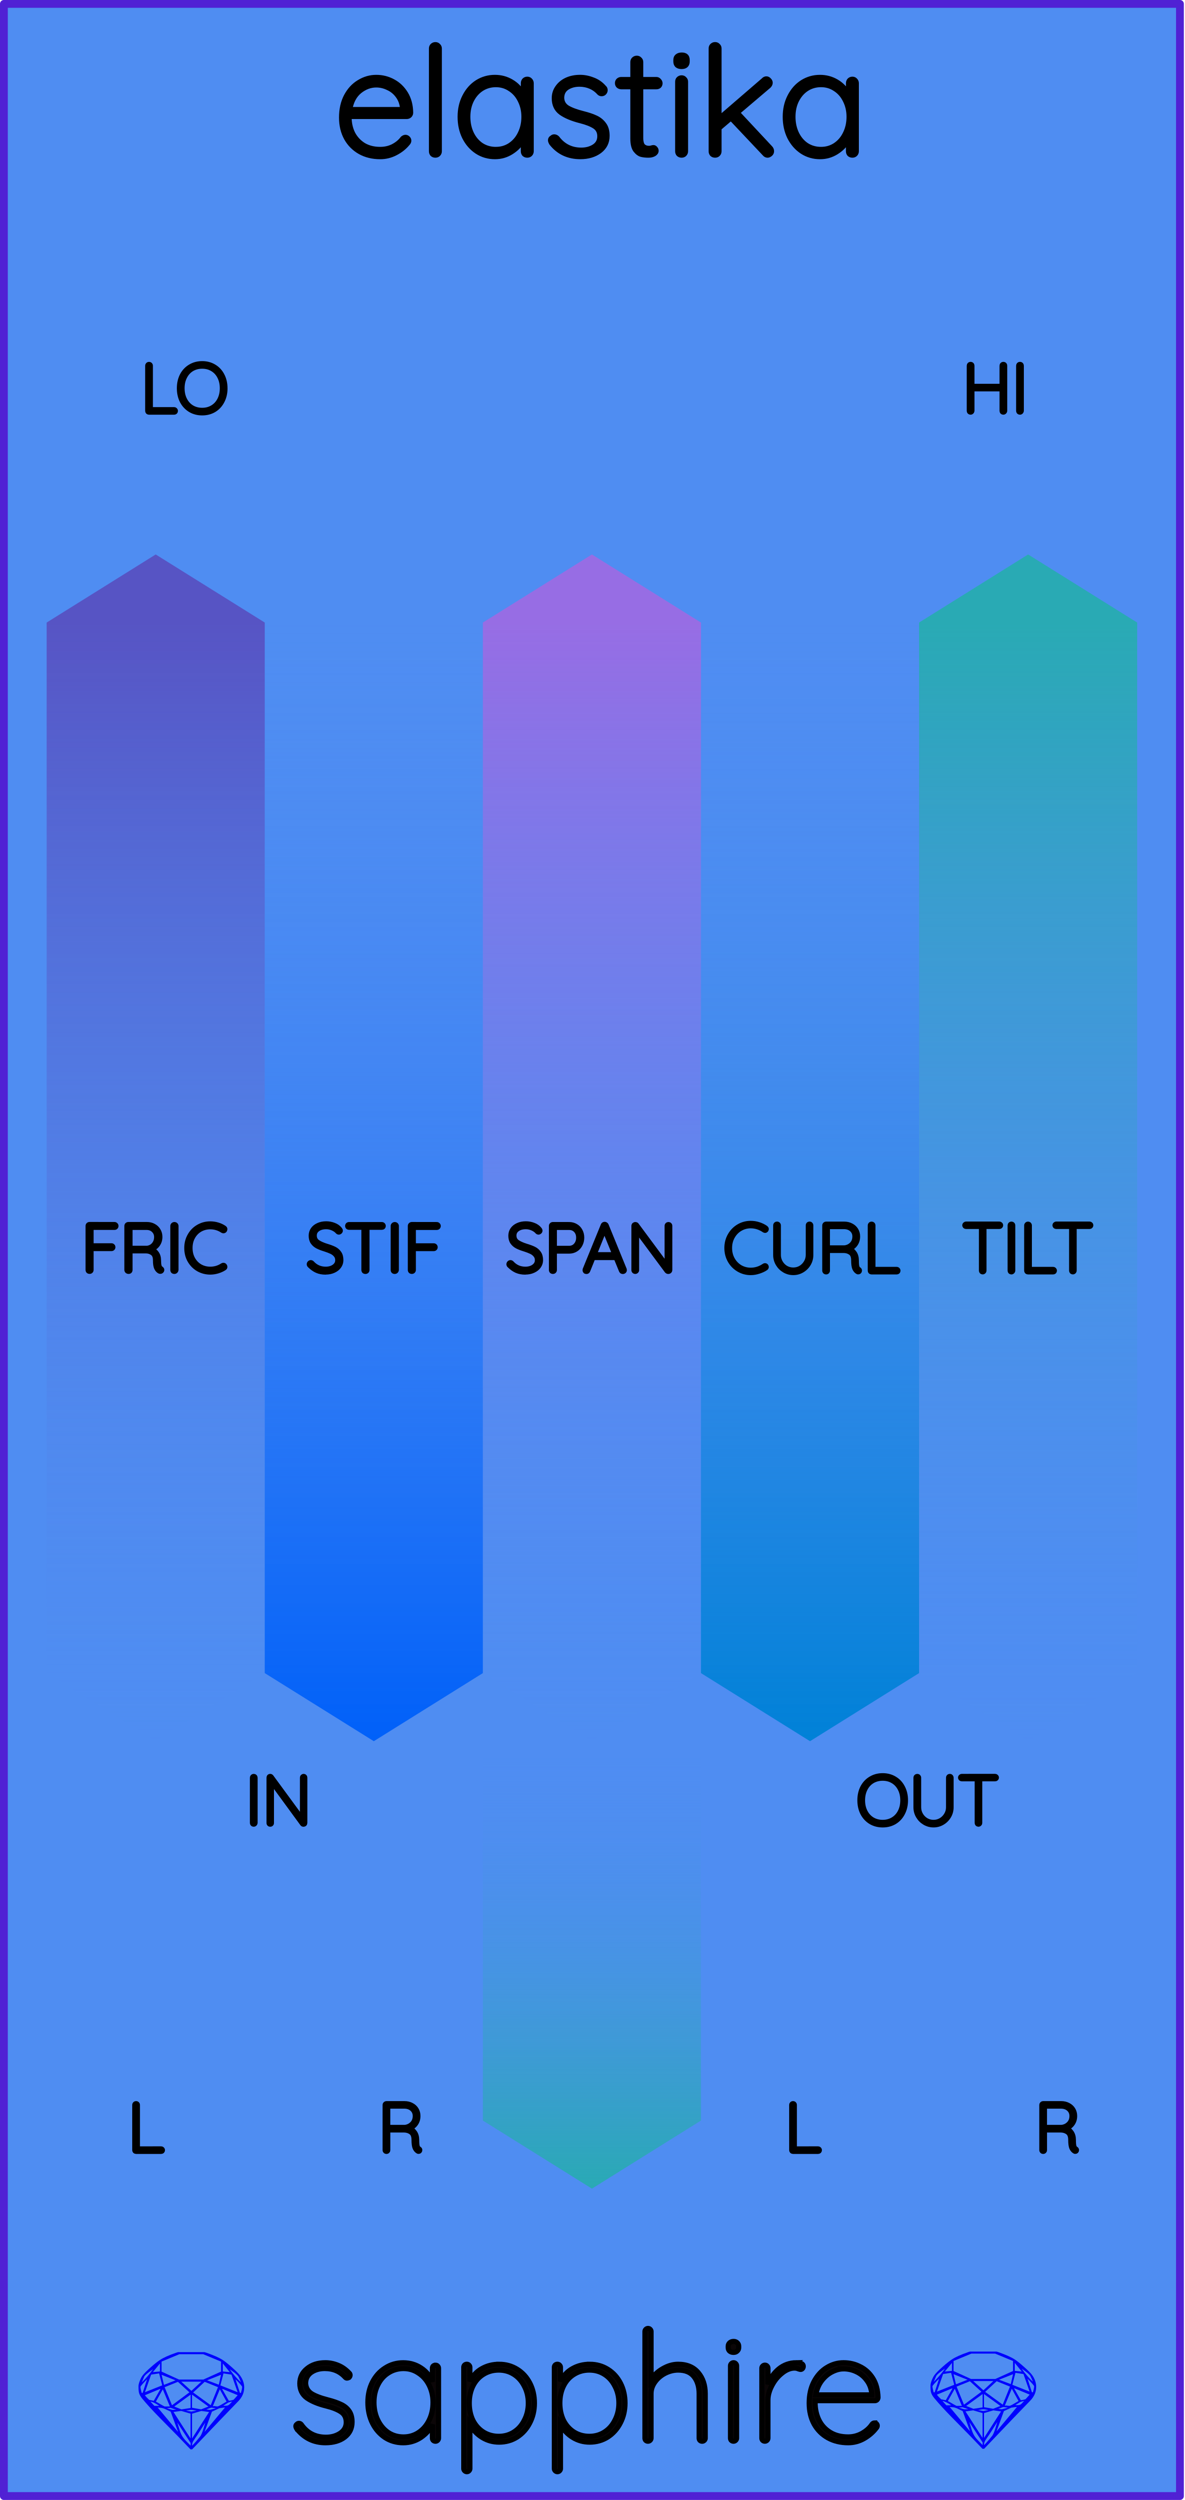<?xml version="1.0" encoding="UTF-8" standalone="no"?>
<!-- Created with Inkscape (http://www.inkscape.org/) -->

<svg
   width="60.96mm"
   height="128.5mm"
   viewBox="0 0 60.96 128.5"
   version="1.1"
   id="svg5"
   inkscape:version="1.2 (dc2aeda, 2022-05-15)"
   sodipodi:docname="elastika.svg"
   xmlns:inkscape="http://www.inkscape.org/namespaces/inkscape"
   xmlns:sodipodi="http://sodipodi.sourceforge.net/DTD/sodipodi-0.dtd"
   xmlns="http://www.w3.org/2000/svg"
   xmlns:svg="http://www.w3.org/2000/svg"
   xmlns:rdf="http://www.w3.org/1999/02/22-rdf-syntax-ns#"
   xmlns:cc="http://creativecommons.org/ns#"
   xmlns:dc="http://purl.org/dc/elements/1.1/">
  <title
     id="title3611">Sapphire Elastika</title>
  <sodipodi:namedview
     id="namedview7"
     pagecolor="#ffffff"
     bordercolor="#000000"
     borderopacity="0.25"
     inkscape:showpageshadow="2"
     inkscape:pageopacity="0.0"
     inkscape:pagecheckerboard="false"
     inkscape:deskcolor="#d1d1d1"
     inkscape:document-units="mm"
     showgrid="false"
     inkscape:zoom="1.6801556"
     inkscape:cx="-35.115795"
     inkscape:cy="134.51135"
     inkscape:window-width="1920"
     inkscape:window-height="1029"
     inkscape:window-x="0"
     inkscape:window-y="27"
     inkscape:window-maximized="1"
     inkscape:current-layer="PanelLayer"
     inkscape:lockguides="false" />
  <defs
     id="defs2">
    <rect
       x="50.43"
       y="10.593"
       width="124.746"
       height="26.165"
       id="rect509" />
    <rect
       x="47.111"
       y="11.766"
       width="137.355"
       height="23.179"
       id="rect453" />
    <rect
       x="32.224"
       y="6.672"
       width="48.677"
       height="19.6"
       id="rect316" />
    <linearGradient
       inkscape:collect="always"
       id="gradient_fric"
       x1="0"
       y1="32.0"
       x2="0"
       y2="89.5"
       gradientUnits="userSpaceOnUse">
      <stop
         style="stop-color:#5754c4;stop-opacity:1;"
         offset="0"
         id="stop966" />
      <stop
         style="stop-color:#4f8df2;stop-opacity:0;"
         offset="1"
         id="stop968" />
    </linearGradient>
    <linearGradient
       inkscape:collect="always"
       id="gradient_stif"
       x1="0"
       y1="89.5"
       x2="0"
       y2="32.0"
       gradientUnits="userSpaceOnUse">
      <stop
         style="stop-color:#0060f9;stop-opacity:1;"
         offset="0"
         id="stop10" />
      <stop
         style="stop-color:#4f8df2;stop-opacity:0;"
         offset="1"
         id="stop12" />
    </linearGradient>
    <linearGradient
       inkscape:collect="always"
       id="gradient_span"
       x1="0"
       y1="32.0"
       x2="0"
       y2="89.5"
       gradientUnits="userSpaceOnUse">
      <stop
         style="stop-color:#976de4;stop-opacity:1;"
         offset="0"
         id="stop15" />
      <stop
         style="stop-color:#4f8df2;stop-opacity:0;"
         offset="1"
         id="stop17" />
    </linearGradient>
    <linearGradient
       inkscape:collect="always"
       id="gradient_curl"
       x1="0"
       y1="89.5"
       x2="0"
       y2="32.0"
       gradientUnits="userSpaceOnUse">
      <stop
         style="stop-color:#0081d7;stop-opacity:1;"
         offset="0"
         id="stop20" />
      <stop
         style="stop-color:#4f8df2;stop-opacity:0;"
         offset="1"
         id="stop22" />
    </linearGradient>
    <linearGradient
       inkscape:collect="always"
       id="gradient_tilt"
       x1="0"
       y1="32.0"
       x2="0"
       y2="89.5"
       gradientUnits="userSpaceOnUse">
      <stop
         style="stop-color:#29aab4;stop-opacity:1;"
         offset="0"
         id="stop25" />
      <stop
         style="stop-color:#4f8df2;stop-opacity:0;"
         offset="1"
         id="stop27" />
    </linearGradient>
    <linearGradient
       inkscape:collect="always"
       id="gradient_power"
       x1="0"
       y1="112.5"
       x2="0"
       y2="90.0"
       gradientUnits="userSpaceOnUse">
      <stop
         style="stop-color:#29aab4;stop-opacity:1;"
         offset="0"
         id="stop25" />
      <stop
         style="stop-color:#4f8df2;stop-opacity:0;"
         offset="1"
         id="stop27" />
    </linearGradient>
  </defs>
  <g
     inkscape:label="panel"
     inkscape:groupmode="layer"
     id="PanelLayer">
    <rect
       style="display:inline;fill:#4f8df2;fill-opacity:1;fill-rule:nonzero;stroke:#5021d4;stroke-width:0.402;stroke-linecap:round;stroke-linejoin:round;stroke-dasharray:none;stroke-opacity:1;image-rendering:auto"
       id="rect13067"
       width="60.5"
       height="128.1"
       x="0.2"
       y="0.2"
       inkscape:label="border_rect"
       sodipodi:insensitive="true" />
    <path
       style="fill:url(#gradient_fric);fill-opacity:1;stroke:#000000;stroke-width:0.0;stroke-linecap:square"
       d="M 2.40,32.00 8.01,28.50 13.62,32.00 13.62,86.00 8.01,89.50 2.40,86.00 z"
       id="boundary_fric"
       inkscape:label="boundary_fric"
       sodipodi:nodetypes="ccccccccc" />
    <path
       style="fill:url(#gradient_stif);fill-opacity:1;stroke:#000000;stroke-width:0.0;stroke-linecap:square"
       d="M 13.62,32.00 19.23,28.50 24.84,32.00 24.84,86.00 19.23,89.50 13.62,86.00 z"
       id="boundary_stif"
       inkscape:label="boundary_stif"
       sodipodi:nodetypes="ccccccccc" />
    <path
       style="fill:url(#gradient_span);fill-opacity:1;stroke:#000000;stroke-width:0.0;stroke-linecap:square"
       d="M 24.84,32.00 30.45,28.50 36.06,32.00 36.06,86.00 30.45,89.50 24.84,86.00 z"
       id="boundary_span"
       inkscape:label="boundary_span"
       sodipodi:nodetypes="ccccccccc" />
    <path
       style="fill:url(#gradient_curl);fill-opacity:1;stroke:#000000;stroke-width:0.0;stroke-linecap:square"
       d="M 36.06,32.00 41.67,28.50 47.28,32.00 47.28,86.00 41.67,89.50 36.06,86.00 z"
       id="boundary_curl"
       inkscape:label="boundary_curl"
       sodipodi:nodetypes="ccccccccc" />
    <path
       style="fill:url(#gradient_tilt);fill-opacity:1;stroke:#000000;stroke-width:0.0;stroke-linecap:square"
       d="M 47.28,32.00 52.89,28.50 58.50,32.00 58.50,86.00 52.89,89.50 47.28,86.00 z"
       id="boundary_tilt"
       inkscape:label="boundary_tilt"
       sodipodi:nodetypes="ccccccccc" />
    <path
       style="fill:url(#gradient_power);fill-opacity:1;stroke:#000000;stroke-width:0.0;stroke-linecap:square"
       d="M 24.84,90.00 30.45,86.50 36.06,90.00 36.06,109.00 30.45,112.50 24.84,109.00 z"
       id="boundary_power"
       inkscape:label="boundary_power"
       sodipodi:nodetypes="ccccccccc" />
    <g
       aria-label="sapphire"
       id="brand_text"
       style="fill:#0b0607;stroke:#000000;stroke-width:0.265;stroke-linecap:square"
       transform="translate(4.47,-0.56)">
      <path
         d="m 10.805,125.415 q -0.055,-0.086 -0.055,-0.149 0,-0.055 0.063,-0.102 0.039,-0.039 0.094,-0.039 0.078,0 0.125,0.063 0.454,0.65 1.269,0.65 0.415,0 0.728,-0.204 0.313,-0.211 0.313,-0.564 0,-0.36 -0.274,-0.54 -0.274,-0.18 -0.752,-0.298 -0.634,-0.157 -1.002,-0.415 -0.36,-0.266 -0.36,-0.744 0,-0.462 0.368,-0.76 0.368,-0.305 0.948,-0.305 0.321,0 0.634,0.125 0.321,0.125 0.58,0.399 0.055,0.047 0.055,0.11 0,0.07 -0.055,0.125 -0.063,0.031 -0.102,0.031 -0.055,0 -0.094,-0.047 -0.407,-0.446 -1.049,-0.446 -0.415,0 -0.705,0.204 -0.282,0.204 -0.282,0.564 0.023,0.337 0.305,0.525 0.29,0.18 0.846,0.321 0.399,0.102 0.658,0.227 0.266,0.117 0.423,0.337 0.157,0.219 0.157,0.572 0,0.493 -0.384,0.783 -0.376,0.282 -0.987,0.282 -0.893,0 -1.464,-0.705 z"
         style="stroke-width:0.265"
         id="path2060" />
      <path
         d="m 17.932,122.134 q 0.07,0 0.11,0.047 0.047,0.047 0.047,0.11 v 3.595 q 0,0.063 -0.047,0.11 -0.047,0.047 -0.11,0.047 -0.07,0 -0.117,-0.047 -0.039,-0.047 -0.039,-0.11 v -0.705 q -0.196,0.399 -0.603,0.674 -0.407,0.266 -0.901,0.266 -0.517,0 -0.932,-0.266 -0.415,-0.274 -0.65,-0.744 -0.235,-0.478 -0.235,-1.065 0,-0.58 0.235,-1.042 0.243,-0.47 0.658,-0.728 0.415,-0.266 0.924,-0.266 0.509,0 0.916,0.266 0.407,0.266 0.587,0.713 v -0.697 q 0,-0.063 0.039,-0.11 0.047,-0.047 0.117,-0.047 z m -1.645,3.689 q 0.431,0 0.775,-0.227 0.352,-0.235 0.548,-0.642 0.196,-0.407 0.196,-0.908 0,-0.478 -0.196,-0.877 -0.196,-0.399 -0.548,-0.627 -0.345,-0.235 -0.775,-0.235 -0.431,0 -0.783,0.227 -0.345,0.219 -0.54,0.619 -0.196,0.392 -0.196,0.893 0,0.501 0.196,0.908 0.196,0.407 0.54,0.642 0.345,0.227 0.783,0.227 z"
         style="stroke-width:0.265"
         id="path2062" />
      <path
         d="m 21.205,122.087 q 0.517,0 0.932,0.258 0.415,0.258 0.65,0.713 0.235,0.454 0.235,1.026 0,0.564 -0.243,1.026 -0.235,0.454 -0.65,0.721 -0.415,0.258 -0.924,0.258 -0.47,0 -0.861,-0.235 -0.392,-0.235 -0.642,-0.666 v 2.263 q 0,0.063 -0.047,0.11 -0.039,0.047 -0.11,0.047 -0.063,0 -0.11,-0.047 -0.047,-0.047 -0.047,-0.11 v -5.208 q 0,-0.063 0.039,-0.11 0.047,-0.047 0.117,-0.047 0.07,0 0.11,0.047 0.047,0.047 0.047,0.11 v 0.721 q 0.235,-0.446 0.627,-0.658 0.392,-0.219 0.877,-0.219 z m -0.016,3.704 q 0.431,0 0.775,-0.219 0.345,-0.219 0.54,-0.611 0.204,-0.392 0.204,-0.877 0,-0.486 -0.204,-0.869 -0.196,-0.392 -0.54,-0.611 -0.345,-0.219 -0.775,-0.219 -0.439,0 -0.791,0.219 -0.345,0.211 -0.54,0.603 -0.188,0.384 -0.188,0.877 0,0.493 0.188,0.885 0.196,0.384 0.54,0.603 0.352,0.219 0.791,0.219 z"
         style="stroke-width:0.265"
         id="path2064" />
      <path
         d="m 25.865,122.087 q 0.517,0 0.932,0.258 0.415,0.258 0.65,0.713 0.235,0.454 0.235,1.026 0,0.564 -0.243,1.026 -0.235,0.454 -0.65,0.721 -0.415,0.258 -0.924,0.258 -0.47,0 -0.861,-0.235 -0.392,-0.235 -0.642,-0.666 v 2.263 q 0,0.063 -0.047,0.11 -0.039,0.047 -0.11,0.047 -0.063,0 -0.11,-0.047 -0.047,-0.047 -0.047,-0.11 v -5.208 q 0,-0.063 0.039,-0.11 0.047,-0.047 0.117,-0.047 0.07,0 0.11,0.047 0.047,0.047 0.047,0.11 v 0.721 q 0.235,-0.446 0.627,-0.658 0.392,-0.219 0.877,-0.219 z m -0.016,3.704 q 0.431,0 0.775,-0.219 0.345,-0.219 0.54,-0.611 0.204,-0.392 0.204,-0.877 0,-0.486 -0.204,-0.869 -0.196,-0.392 -0.54,-0.611 -0.345,-0.219 -0.775,-0.219 -0.439,0 -0.791,0.219 -0.345,0.211 -0.54,0.603 -0.188,0.384 -0.188,0.877 0,0.493 0.188,0.885 0.196,0.384 0.54,0.603 0.352,0.219 0.791,0.219 z"
         style="stroke-width:0.265"
         id="path2066" />
      <path
         d="m 30.415,122.087 q 0.674,0 1.034,0.431 0.36,0.423 0.36,1.081 v 2.287 q 0,0.063 -0.047,0.11 -0.047,0.047 -0.11,0.047 -0.07,0 -0.117,-0.047 -0.039,-0.047 -0.039,-0.11 v -2.287 q 0,-0.54 -0.266,-0.877 -0.266,-0.337 -0.814,-0.337 -0.337,0 -0.666,0.164 -0.321,0.164 -0.525,0.446 -0.204,0.282 -0.204,0.603 v 2.287 q 0,0.063 -0.047,0.11 -0.047,0.047 -0.11,0.047 -0.07,0 -0.117,-0.047 -0.039,-0.047 -0.039,-0.11 v -5.482 q 0,-0.063 0.047,-0.11 0.047,-0.047 0.11,-0.047 0.07,0 0.11,0.047 0.047,0.047 0.047,0.11 v 2.475 q 0.219,-0.345 0.603,-0.564 0.392,-0.227 0.791,-0.227 z"
         style="stroke-width:0.265"
         id="path2068" />
      <path
         d="m 33.422,125.885 q 0,0.063 -0.047,0.11 -0.047,0.047 -0.11,0.047 -0.07,0 -0.117,-0.047 -0.039,-0.047 -0.039,-0.11 v -3.72 q 0,-0.063 0.047,-0.11 0.047,-0.047 0.11,-0.047 0.07,0 0.11,0.047 0.047,0.047 0.047,0.11 z m -0.157,-4.409 q -0.125,0 -0.204,-0.07 -0.07,-0.07 -0.07,-0.18 v -0.063 q 0,-0.11 0.078,-0.18 0.078,-0.07 0.204,-0.07 0.11,0 0.18,0.07 0.078,0.07 0.078,0.18 v 0.063 q 0,0.11 -0.078,0.18 -0.07,0.07 -0.188,0.07 z"
         style="stroke-width:0.265"
         id="path2070" />
      <path
         d="m 36.492,122.008 q 0.36,0 0.36,0.18 0,0.07 -0.039,0.117 -0.039,0.047 -0.102,0.047 -0.023,0 -0.117,-0.031 -0.086,-0.039 -0.188,-0.039 -0.321,0 -0.642,0.258 -0.321,0.251 -0.525,0.642 -0.204,0.384 -0.204,0.744 v 1.958 q 0,0.063 -0.047,0.11 -0.047,0.047 -0.11,0.047 -0.07,0 -0.117,-0.047 -0.039,-0.047 -0.039,-0.11 v -3.595 q 0,-0.063 0.047,-0.11 0.047,-0.047 0.11,-0.047 0.07,0 0.11,0.047 0.047,0.047 0.047,0.11 v 0.83 q 0.18,-0.478 0.556,-0.791 0.384,-0.313 0.901,-0.321 z"
         style="stroke-width:0.265"
         id="path2072" />
      <path
         d="m 40.525,125.102 q 0.055,0 0.094,0.047 0.039,0.039 0.039,0.094 0,0.055 -0.031,0.094 -0.258,0.345 -0.642,0.564 -0.384,0.219 -0.822,0.219 -0.587,0 -1.042,-0.251 -0.454,-0.251 -0.713,-0.713 -0.251,-0.462 -0.251,-1.073 0,-0.627 0.243,-1.096 0.251,-0.478 0.658,-0.728 0.407,-0.251 0.869,-0.251 0.462,0 0.854,0.204 0.399,0.196 0.65,0.595 0.251,0.399 0.266,0.987 0,0.063 -0.047,0.117 -0.047,0.047 -0.11,0.047 h -3.078 v 0.102 q 0,0.486 0.196,0.893 0.196,0.399 0.58,0.634 0.384,0.235 0.924,0.235 0.376,0 0.705,-0.18 0.337,-0.188 0.525,-0.47 0.055,-0.07 0.133,-0.07 z m -1.598,-2.78 q -0.29,0 -0.595,0.157 -0.298,0.149 -0.533,0.454 -0.227,0.298 -0.305,0.728 h 2.882 v -0.07 q -0.039,-0.399 -0.258,-0.681 -0.211,-0.29 -0.533,-0.439 -0.313,-0.149 -0.658,-0.149 z"
         style="stroke-width:0.265"
         id="path2074" />
    </g>
    <g
       aria-label="gemstone1"
       id="gem1"
       style="fill:#0000ff;stroke:#2e2114;stroke-width:0;stroke-linecap:square;stroke-opacity:1"
       transform="translate(4.763,-0.529)">
      <path
         d="m 7.798,123.258 q 0,0.342 -0.243,0.631 -0.044,0.052 -0.204,0.215 -0.187,0.19 -0.785,0.813 l -1.444,1.513 q -0.019,0.003 -0.044,0.003 -0.028,0 -0.041,-0.003 -0.083,-0.083 -0.648,-0.675 -0.469,-0.474 -0.934,-0.948 -0.557,-0.568 -0.898,-0.981 -0.132,-0.16 -0.168,-0.298 -0.028,-0.102 -0.028,-0.342 0,-0.11 0.072,-0.289 0.066,-0.165 0.141,-0.265 0.119,-0.157 0.422,-0.424 0.284,-0.251 0.474,-0.375 0.273,-0.179 0.819,-0.367 0.096,-0.033 0.11,-0.033 h 1.362 q 0.011,0 0.105,0.033 0.568,0.201 0.824,0.367 0.165,0.105 0.474,0.378 0.322,0.284 0.422,0.422 0.215,0.295 0.215,0.626 z m -0.168,-0.273 q -0.033,-0.107 -0.135,-0.309 -0.072,-0.094 -0.209,-0.198 -0.119,-0.085 -0.234,-0.171 0.245,0.364 0.579,0.678 z m -0.573,-0.524 -0.358,-0.446 v 0.411 z m 0.637,0.758 q 0,-0.052 -0.342,-0.394 l 0.229,0.703 h 0.05 q 0.063,-0.218 0.063,-0.309 z m -0.232,0.273 -0.317,-0.904 -0.411,-0.063 -0.16,0.615 z m 0.003,0.154 -0.772,-0.32 h -0.03 l 0.345,0.606 q 0.08,-0.003 0.234,-0.047 0.025,-0.014 0.223,-0.24 z m -0.857,-1.05 -0.719,0.284 0.604,0.226 z m 0,-0.163 v -0.515 l -0.918,-0.38 h -1.224 l -0.918,0.38 v 0.515 l 0.898,0.408 h 1.254 z m 0.573,1.538 q -0.069,0.011 -0.198,0.052 -0.085,0.055 -0.259,0.163 0.019,0 0.063,0.003 0.041,0 0.063,0 0.119,0 0.19,-0.069 0.072,-0.072 0.141,-0.149 z m -0.289,0.003 -0.347,-0.631 -0.364,0.879 q 0.025,-0.017 0.066,-0.017 0.03,0 0.085,0.011 0.058,0.008 0.088,0.008 0.05,0 0.229,-0.107 0.229,-0.138 0.243,-0.143 z m -0.441,-0.741 -0.684,-0.276 -0.593,0.548 0.904,0.656 z m -0.854,-0.284 H 4.56 l 0.524,0.474 z m 0.75,1.367 q -0.229,-0.03 -0.229,-0.03 -0.036,0 -0.273,0.094 l 0.19,0.019 q 0.011,0 0.311,-0.083 z m -0.389,-0.088 -0.843,-0.612 v 0.675 l 0.471,0.083 z m 0.854,0.05 q -0.099,0.006 -0.295,0.039 -0.011,0.003 -0.378,0.176 -0.13,0.347 -0.38,1.042 z m -2.544,-1.397 -0.719,-0.284 0.124,0.518 z M 3.466,122.426 v -0.411 l -0.367,0.446 z m 1.516,1.072 -0.593,-0.54 -0.684,0.276 0.38,0.929 z m 0.369,0.943 q -0.033,-0.003 -0.135,-0.025 -0.085,-0.017 -0.138,-0.017 -0.052,0 -0.138,0.017 -0.102,0.022 -0.135,0.025 0.265,0.047 0.273,0.047 0.008,0 0.273,-0.047 z m -0.309,-0.138 v -0.686 l -0.843,0.612 0.372,0.146 z m 0.951,0.207 -0.397,-0.055 -0.48,0.141 v 1.276 z m -2.888,-2.202 q -0.119,0.085 -0.234,0.174 -0.146,0.107 -0.209,0.196 -0.044,0.105 -0.135,0.314 0.369,-0.364 0.579,-0.684 z m 0.477,0.832 -0.16,-0.615 -0.411,0.063 -0.317,0.904 z m 0.394,1.083 -0.364,-0.879 -0.356,0.631 q 0.435,0.251 0.452,0.251 0.091,0 0.267,-0.003 z m 1.822,0.83 q -0.132,0.212 -0.405,0.634 -0.077,0.107 -0.22,0.328 -0.058,0.105 -0.055,0.226 0.16,-0.152 0.433,-0.496 0.077,-0.13 0.141,-0.339 0.055,-0.176 0.107,-0.353 z m -1.494,-0.661 -0.27,-0.088 -0.008,-0.011 q -0.025,0 -0.107,0.011 -0.066,0.006 -0.107,0.006 0.273,0.091 0.311,0.091 0.025,0 0.182,-0.008 z M 3.493,123.327 h -0.03 l -0.772,0.32 q 0.066,0.097 0.223,0.24 0.077,0.014 0.234,0.047 z m -0.689,-0.502 q -0.342,0.347 -0.342,0.394 0,0.08 0.063,0.309 h 0.05 z m 2.235,3.045 v -1.276 l -0.48,-0.141 -0.397,0.055 z m -1.607,-1.676 q -0.256,-0.182 -0.458,-0.223 0.066,0.077 0.204,0.223 z m 1.61,2.045 v -0.138 L 4.359,125.052 q 0.052,0.176 0.107,0.353 0.063,0.209 0.141,0.339 0.069,0.119 0.204,0.259 0.116,0.119 0.232,0.237 z m -0.645,-0.706 q -0.116,-0.328 -0.38,-1.042 -0.135,-0.066 -0.273,-0.13 -0.16,-0.072 -0.289,-0.072 -0.052,0 -0.11,-0.014 z"
         style="font-size:5.644px;fill:#0000ff;stroke:#2e2114;stroke-opacity:1"
         id="path1186" />
    </g>
    <g
       aria-label="gemstone2"
       id="gem2"
       style="fill:#0000ff;stroke:#000000;stroke-width:0;stroke-linecap:square"
       transform="translate(5.532,-0.855)">
      <path
         d="m 47.771,123.554 q 0,0.342 -0.243,0.631 -0.044,0.052 -0.204,0.215 -0.187,0.19 -0.785,0.813 l -1.444,1.513 q -0.019,0.003 -0.044,0.003 -0.028,0 -0.041,-0.003 -0.083,-0.083 -0.648,-0.675 -0.469,-0.474 -0.934,-0.948 -0.557,-0.568 -0.898,-0.981 -0.132,-0.16 -0.168,-0.298 -0.028,-0.102 -0.028,-0.342 0,-0.11 0.072,-0.289 0.066,-0.165 0.141,-0.265 0.119,-0.157 0.422,-0.424 0.284,-0.251 0.474,-0.375 0.273,-0.179 0.819,-0.367 0.096,-0.033 0.11,-0.033 h 1.361 q 0.011,0 0.105,0.033 0.568,0.201 0.824,0.367 0.165,0.105 0.474,0.378 0.322,0.284 0.422,0.422 0.215,0.295 0.215,0.626 z m -0.168,-0.273 q -0.033,-0.107 -0.135,-0.309 -0.072,-0.094 -0.209,-0.198 -0.119,-0.085 -0.234,-0.171 0.245,0.364 0.579,0.678 z m -0.573,-0.524 -0.358,-0.446 v 0.411 z m 0.637,0.758 q 0,-0.052 -0.342,-0.394 l 0.229,0.703 h 0.05 q 0.063,-0.218 0.063,-0.309 z m -0.232,0.273 -0.317,-0.904 -0.411,-0.063 -0.16,0.615 z m 0.003,0.154 -0.772,-0.32 h -0.03 l 0.345,0.606 q 0.08,-0.003 0.234,-0.047 0.025,-0.014 0.223,-0.24 z m -0.857,-1.05 -0.719,0.284 0.604,0.226 z m 0,-0.163 v -0.515 l -0.918,-0.38 h -1.224 l -0.918,0.38 v 0.515 l 0.898,0.408 h 1.254 z m 0.573,1.538 q -0.069,0.011 -0.198,0.052 -0.085,0.055 -0.259,0.163 0.019,0 0.063,0.003 0.041,0 0.063,0 0.119,0 0.19,-0.069 0.072,-0.072 0.141,-0.149 z m -0.289,0.003 -0.347,-0.631 -0.364,0.879 q 0.025,-0.017 0.066,-0.017 0.03,0 0.085,0.011 0.058,0.008 0.088,0.008 0.05,0 0.229,-0.107 0.229,-0.138 0.243,-0.143 z m -0.441,-0.741 -0.684,-0.276 -0.593,0.548 0.904,0.656 z m -0.854,-0.284 h -1.036 l 0.524,0.474 z m 0.75,1.367 q -0.229,-0.03 -0.229,-0.03 -0.036,0 -0.273,0.094 l 0.19,0.019 q 0.011,0 0.311,-0.083 z m -0.389,-0.088 -0.843,-0.612 v 0.675 l 0.471,0.083 z m 0.854,0.05 q -0.099,0.006 -0.295,0.039 -0.011,0.003 -0.378,0.176 -0.13,0.347 -0.38,1.042 z m -2.544,-1.397 -0.719,-0.284 0.124,0.518 z m -0.802,-0.455 v -0.411 l -0.367,0.446 z m 1.516,1.072 -0.593,-0.54 -0.684,0.276 0.38,0.929 z m 0.369,0.943 q -0.033,-0.003 -0.135,-0.025 -0.085,-0.017 -0.138,-0.017 -0.052,0 -0.138,0.017 -0.102,0.022 -0.135,0.025 0.265,0.047 0.273,0.047 0.008,0 0.273,-0.047 z m -0.309,-0.138 v -0.686 l -0.843,0.612 0.372,0.146 z m 0.951,0.207 -0.397,-0.055 -0.48,0.141 v 1.276 z m -2.888,-2.202 q -0.119,0.085 -0.234,0.174 -0.146,0.107 -0.209,0.196 -0.044,0.105 -0.135,0.314 0.369,-0.364 0.579,-0.684 z m 0.477,0.832 -0.16,-0.615 -0.411,0.063 -0.317,0.904 z m 0.394,1.083 -0.364,-0.879 -0.356,0.631 q 0.435,0.251 0.452,0.251 0.091,0 0.267,-0.003 z m 1.822,0.83 q -0.132,0.212 -0.405,0.634 -0.077,0.107 -0.22,0.328 -0.058,0.105 -0.055,0.226 0.16,-0.152 0.433,-0.496 0.077,-0.13 0.141,-0.339 0.055,-0.176 0.107,-0.353 z m -1.494,-0.661 -0.27,-0.088 -0.008,-0.011 q -0.025,0 -0.107,0.011 -0.066,0.006 -0.107,0.006 0.273,0.091 0.311,0.091 0.025,0 0.182,-0.008 z m -0.81,-1.064 h -0.03 l -0.772,0.32 q 0.066,0.097 0.223,0.24 0.077,0.014 0.234,0.047 z m -0.689,-0.502 q -0.342,0.347 -0.342,0.394 0,0.08 0.063,0.309 h 0.05 z m 2.235,3.045 v -1.276 l -0.48,-0.141 -0.397,0.055 z m -1.607,-1.676 q -0.256,-0.182 -0.458,-0.223 0.066,0.077 0.204,0.223 z m 1.61,2.045 v -0.138 l -0.684,-1.05 q 0.052,0.176 0.107,0.353 0.063,0.209 0.141,0.339 0.069,0.119 0.204,0.259 0.116,0.119 0.232,0.237 z m -0.645,-0.706 q -0.116,-0.328 -0.38,-1.042 -0.135,-0.066 -0.273,-0.13 -0.16,-0.072 -0.289,-0.072 -0.052,0 -0.11,-0.014 z"
         style="font-size:5.644px;fill:#0000ff;stroke:#cdf812"
         id="path1183" />
    </g>
    <g
       aria-label="elastika"
       id="text774"
       style="font-size:7.761px;font-family:Quicksand;-inkscape-font-specification:'Quicksand, Normal';stroke:#000000;stroke-width:0.2;stroke-linecap:round;stroke-linejoin:round"
       inkscape:label="module_text"
       transform="translate(0,0.529)">
      <path
         d="m 21.156,5.265 q 0,0.093 -0.07,0.163 -0.07,0.062 -0.163,0.062 h -2.934 q 0,0.466 0.186,0.838 0.194,0.365 0.543,0.582 0.357,0.21 0.838,0.21 0.373,0 0.667,-0.155 0.295,-0.155 0.473,-0.396 0.085,-0.07 0.163,-0.07 0.078,0 0.14,0.062 0.062,0.062 0.062,0.14 0,0.085 -0.078,0.163 -0.248,0.303 -0.629,0.497 -0.373,0.194 -0.792,0.194 -0.598,0 -1.056,-0.256 Q 18.052,7.042 17.796,6.585 17.54,6.119 17.54,5.514 q 0,-0.636 0.248,-1.11 0.256,-0.481 0.675,-0.73 0.419,-0.256 0.893,-0.256 0.466,0 0.869,0.217 0.411,0.217 0.667,0.636 0.256,0.419 0.264,0.993 z M 19.356,3.868 q -0.45,0 -0.838,0.31 -0.38,0.31 -0.489,0.893 h 2.647 V 5.009 Q 20.636,4.66 20.442,4.404 20.248,4.14 19.953,4.008 19.666,3.868 19.356,3.868 Z"
         id="path874" />
      <path
         d="m 22.631,7.244 q 0,0.101 -0.07,0.171 -0.062,0.062 -0.163,0.062 -0.101,0 -0.171,-0.062 -0.062,-0.07 -0.062,-0.171 V 1.967 q 0,-0.101 0.062,-0.163 0.07,-0.07 0.171,-0.07 0.101,0 0.163,0.07 0.07,0.062 0.07,0.163 z"
         id="path876" />
      <path
         d="m 27.125,3.511 q 0.101,0 0.163,0.07 0.07,0.07 0.07,0.171 v 3.492 q 0,0.101 -0.07,0.171 -0.062,0.062 -0.163,0.062 -0.101,0 -0.171,-0.062 -0.062,-0.07 -0.062,-0.171 V 6.724 q -0.194,0.349 -0.582,0.59 -0.388,0.241 -0.846,0.241 -0.52,0 -0.939,-0.272 Q 24.113,7.011 23.873,6.538 23.64,6.065 23.64,5.475 q 0,-0.59 0.241,-1.056 0.241,-0.473 0.652,-0.737 0.419,-0.264 0.924,-0.264 0.466,0 0.854,0.225 0.388,0.225 0.582,0.59 V 3.752 q 0,-0.101 0.062,-0.171 0.07,-0.07 0.171,-0.07 z M 25.51,7.12 q 0.404,0 0.722,-0.21 0.326,-0.217 0.504,-0.59 0.186,-0.38 0.186,-0.846 0,-0.45 -0.186,-0.823 Q 26.558,4.28 26.232,4.07 25.914,3.853 25.51,3.853 q -0.404,0 -0.73,0.21 -0.318,0.21 -0.504,0.582 -0.179,0.365 -0.179,0.83 0,0.466 0.179,0.846 0.179,0.373 0.497,0.59 0.326,0.21 0.737,0.21 z"
         id="path878" />
      <path
         d="m 28.351,6.848 q -0.062,-0.101 -0.062,-0.171 0,-0.101 0.101,-0.155 0.047,-0.047 0.124,-0.047 0.093,0 0.171,0.078 0.458,0.605 1.218,0.605 0.373,0 0.644,-0.171 0.279,-0.179 0.279,-0.512 0,-0.326 -0.256,-0.489 Q 30.315,5.824 29.857,5.708 29.212,5.545 28.848,5.288 28.483,5.025 28.483,4.52 q 0,-0.318 0.179,-0.567 0.179,-0.256 0.481,-0.396 0.31,-0.14 0.699,-0.14 0.334,0 0.667,0.132 0.341,0.124 0.582,0.404 0.07,0.054 0.07,0.155 0,0.093 -0.078,0.163 -0.054,0.047 -0.14,0.047 -0.078,0 -0.14,-0.062 Q 30.617,4.047 30.361,3.938 30.105,3.829 29.81,3.829 q -0.365,0 -0.629,0.171 -0.256,0.171 -0.256,0.512 0.016,0.31 0.279,0.473 0.272,0.163 0.792,0.295 0.404,0.101 0.667,0.225 0.264,0.124 0.427,0.349 0.171,0.225 0.171,0.598 0,0.504 -0.404,0.807 -0.404,0.295 -1.001,0.295 -0.947,0 -1.506,-0.706 z"
         id="path880" />
      <path
         d="m 32.992,3.961 v 2.6 q 0,0.295 0.109,0.404 0.109,0.101 0.287,0.101 0.047,0 0.116,-0.016 0.07,-0.023 0.109,-0.023 0.07,0 0.116,0.062 0.054,0.054 0.054,0.132 0,0.109 -0.124,0.186 -0.124,0.07 -0.295,0.07 -0.21,0 -0.373,-0.039 Q 32.829,7.399 32.674,7.205 32.526,7.011 32.526,6.585 V 3.961 h -0.567 q -0.093,0 -0.163,-0.062 -0.062,-0.062 -0.062,-0.155 0,-0.093 0.062,-0.155 0.07,-0.062 0.163,-0.062 h 0.567 v -0.861 q 0,-0.101 0.062,-0.163 0.07,-0.07 0.171,-0.07 0.101,0 0.163,0.07 0.07,0.062 0.07,0.163 v 0.861 h 0.776 q 0.085,0 0.147,0.07 0.07,0.07 0.07,0.155 0,0.093 -0.062,0.155 -0.062,0.054 -0.155,0.054 z"
         id="path882" />
      <path
         d="m 35.297,7.244 q 0,0.101 -0.07,0.171 -0.062,0.062 -0.163,0.062 -0.101,0 -0.171,-0.062 -0.062,-0.07 -0.062,-0.171 V 3.674 q 0,-0.101 0.062,-0.163 0.07,-0.07 0.171,-0.07 0.101,0 0.163,0.07 0.07,0.062 0.07,0.163 z M 35.064,2.921 q -0.155,0 -0.241,-0.07 -0.085,-0.078 -0.085,-0.217 V 2.557 q 0,-0.14 0.085,-0.21 0.093,-0.078 0.248,-0.078 0.31,0 0.31,0.287 v 0.078 q 0,0.14 -0.085,0.217 -0.078,0.07 -0.233,0.07 z"
         id="path884" />
      <path
         d="m 39.651,7.066 q 0.07,0.078 0.07,0.179 0,0.101 -0.085,0.171 -0.078,0.062 -0.147,0.062 -0.101,0 -0.171,-0.085 L 37.602,5.576 37.02,6.072 v 1.172 q 0,0.101 -0.07,0.171 -0.062,0.062 -0.163,0.062 -0.101,0 -0.171,-0.062 -0.062,-0.07 -0.062,-0.171 v -5.278 q 0,-0.101 0.062,-0.163 0.07,-0.07 0.171,-0.07 0.101,0 0.163,0.07 0.07,0.062 0.07,0.163 v 3.539 l 2.243,-1.933 q 0.07,-0.078 0.163,-0.078 0.085,0 0.155,0.078 0.07,0.07 0.07,0.155 0,0.093 -0.085,0.179 l -1.599,1.358 z"
         id="path886" />
      <path
         d="m 43.85,3.511 q 0.101,0 0.163,0.07 0.07,0.07 0.07,0.171 v 3.492 q 0,0.101 -0.07,0.171 -0.062,0.062 -0.163,0.062 -0.101,0 -0.171,-0.062 -0.062,-0.07 -0.062,-0.171 V 6.724 q -0.194,0.349 -0.582,0.59 -0.388,0.241 -0.846,0.241 -0.52,0 -0.939,-0.272 Q 40.839,7.011 40.598,6.538 40.365,6.065 40.365,5.475 q 0,-0.59 0.241,-1.056 0.241,-0.473 0.652,-0.737 0.419,-0.264 0.924,-0.264 0.466,0 0.854,0.225 0.388,0.225 0.582,0.59 V 3.752 q 0,-0.101 0.062,-0.171 0.07,-0.07 0.171,-0.07 z m -1.614,3.609 q 0.404,0 0.722,-0.21 0.326,-0.217 0.504,-0.59 0.186,-0.38 0.186,-0.846 0,-0.45 -0.186,-0.823 -0.179,-0.373 -0.504,-0.582 -0.318,-0.217 -0.722,-0.217 -0.404,0 -0.73,0.21 -0.318,0.21 -0.504,0.582 -0.179,0.365 -0.179,0.83 0,0.466 0.179,0.846 0.179,0.373 0.497,0.59 0.326,0.21 0.737,0.21 z"
         id="path888" />
    </g>
    <g
       aria-label="FRIC"
       id="text341"
       style="font-size:4.233px;font-family:'Quicksand Light';-inkscape-font-specification:'Quicksand Light, Normal';display:inline;fill:#26b0e6;stroke:#000000;stroke-width:0.2;stroke-linecap:round;stroke-linejoin:round"
       inkscape:label="friction_label"
       transform="translate(-2.85,-3.071)">
      <path
         d="m 8.74,65.983 q 0.046,0 0.074,0.032 0.032,0.028 0.032,0.074 0,0.042 -0.032,0.074 -0.028,0.028 -0.074,0.028 H 7.566 v 0.885 h 1.016 q 0.046,0 0.074,0.028 0.032,0.028 0.032,0.074 0,0.046 -0.032,0.074 -0.028,0.028 -0.074,0.028 H 7.566 v 1.065 q 0,0.046 -0.032,0.078 -0.028,0.028 -0.074,0.028 -0.049,0 -0.081,-0.028 -0.028,-0.032 -0.028,-0.078 v -2.258 q 0,-0.046 0.028,-0.074 0.032,-0.032 0.078,-0.032 z"
         style="font-size:3.528px;font-family:Quicksand;-inkscape-font-specification:'Quicksand, Normal';fill:#000000"
         id="path1233" />
      <path
         d="m 11.15,68.262 q 0.053,0.035 0.053,0.088 0,0.018 -0.014,0.046 -0.014,0.025 -0.039,0.039 -0.025,0.014 -0.053,0.014 -0.035,0 -0.06,-0.014 -0.099,-0.056 -0.159,-0.183 -0.06,-0.127 -0.06,-0.406 0,-0.247 -0.138,-0.346 Q 10.543,67.398 10.352,67.398 H 9.569 v 0.949 q 0,0.046 -0.028,0.078 -0.028,0.028 -0.074,0.028 -0.049,0 -0.085,-0.028 -0.035,-0.032 -0.035,-0.078 v -2.258 q 0,-0.046 0.028,-0.074 0.032,-0.032 0.078,-0.032 h 0.953 q 0.201,0 0.36,0.088 0.159,0.085 0.247,0.236 0.092,0.152 0.092,0.342 0,0.226 -0.12,0.399 -0.116,0.169 -0.307,0.233 0.155,0.06 0.254,0.205 0.099,0.141 0.102,0.346 0.004,0.219 0.028,0.307 0.028,0.088 0.088,0.123 z M 10.416,67.204 q 0.123,-0.011 0.229,-0.081 0.106,-0.071 0.169,-0.191 0.064,-0.12 0.064,-0.275 0,-0.201 -0.138,-0.332 Q 10.606,66.192 10.388,66.192 H 9.569 v 1.012 z"
         style="font-size:3.528px;font-family:Quicksand;-inkscape-font-specification:'Quicksand, Normal';fill:#000000"
         id="path1235" />
      <path
         d="m 11.933,68.344 q -0.004,0.046 -0.035,0.078 -0.032,0.032 -0.078,0.032 -0.049,0 -0.081,-0.028 -0.028,-0.032 -0.028,-0.081 v -2.251 q 0,-0.049 0.032,-0.078 0.032,-0.032 0.081,-0.032 0.046,0 0.078,0.032 0.032,0.032 0.032,0.078 z"
         style="font-size:3.528px;font-family:Quicksand;-inkscape-font-specification:'Quicksand, Normal';fill:#000000"
         id="path1237" />
      <path
         d="m 14.395,66.167 q 0.053,0.032 0.053,0.088 0,0.032 -0.025,0.071 -0.032,0.039 -0.081,0.039 -0.028,0 -0.056,-0.018 -0.282,-0.187 -0.617,-0.187 -0.286,0 -0.519,0.134 -0.229,0.134 -0.363,0.377 -0.131,0.24 -0.131,0.547 0,0.314 0.134,0.557 0.134,0.24 0.363,0.374 0.233,0.131 0.515,0.131 0.335,0 0.614,-0.183 0.028,-0.018 0.06,-0.018 0.049,0 0.081,0.042 0.025,0.028 0.025,0.067 0,0.056 -0.049,0.085 -0.138,0.092 -0.339,0.155 -0.201,0.06 -0.392,0.06 -0.335,0 -0.621,-0.159 -0.282,-0.162 -0.452,-0.452 -0.166,-0.289 -0.166,-0.66 0,-0.356 0.166,-0.646 0.166,-0.293 0.448,-0.455 0.282,-0.166 0.624,-0.166 0.198,0 0.385,0.056 0.191,0.056 0.342,0.159 z"
         style="font-size:3.528px;font-family:Quicksand;-inkscape-font-specification:'Quicksand, Normal';fill:#000000"
         id="path1239" />
    </g>
    <g
       aria-label="STIF"
       id="text341-3"
       style="font-size:4.233px;font-family:'Quicksand Light';-inkscape-font-specification:'Quicksand Light, Normal';display:inline;fill:#26b0e6;stroke:#000000;stroke-width:0.2;stroke-linecap:round;stroke-linejoin:round"
       inkscape:label="stiffness_label"
       transform="translate(-3.904,-3.071)">
      <path
         d="m 20.654,68.49 q -0.254,0 -0.452,-0.085 -0.194,-0.085 -0.377,-0.265 -0.042,-0.035 -0.042,-0.085 0,-0.042 0.032,-0.078 0.035,-0.035 0.078,-0.035 0.042,0 0.078,0.035 0.275,0.303 0.688,0.303 0.254,0 0.42,-0.12 0.169,-0.12 0.169,-0.314 0,-0.152 -0.085,-0.25 -0.081,-0.102 -0.215,-0.166 -0.134,-0.064 -0.342,-0.131 -0.226,-0.067 -0.381,-0.148 -0.152,-0.081 -0.247,-0.215 -0.095,-0.138 -0.095,-0.346 0,-0.187 0.099,-0.332 0.102,-0.145 0.282,-0.226 0.183,-0.085 0.42,-0.085 0.215,0 0.402,0.074 0.191,0.071 0.303,0.205 0.053,0.06 0.053,0.102 0,0.039 -0.035,0.074 -0.035,0.032 -0.078,0.032 -0.035,0 -0.06,-0.025 -0.095,-0.113 -0.254,-0.183 -0.159,-0.071 -0.332,-0.071 -0.258,0 -0.42,0.116 -0.162,0.113 -0.162,0.31 0,0.205 0.155,0.314 0.155,0.109 0.445,0.201 0.25,0.074 0.409,0.152 0.159,0.078 0.258,0.222 0.102,0.141 0.102,0.374 0,0.18 -0.106,0.328 -0.102,0.145 -0.289,0.229 -0.183,0.085 -0.42,0.085 z"
         style="font-size:3.528px;font-family:Quicksand;-inkscape-font-specification:'Quicksand, Normal';fill:#000000"
         id="path1242" />
      <path
         d="m 23.543,65.985 q 0.046,0 0.074,0.028 0.032,0.028 0.032,0.074 0,0.046 -0.032,0.074 -0.028,0.025 -0.074,0.025 h -0.73 v 2.163 q 0,0.046 -0.032,0.078 -0.032,0.028 -0.078,0.028 -0.049,0 -0.081,-0.028 -0.028,-0.032 -0.028,-0.078 v -2.163 h -0.73 q -0.046,0 -0.078,-0.028 -0.028,-0.028 -0.028,-0.074 0,-0.042 0.028,-0.071 0.032,-0.028 0.078,-0.028 z"
         style="font-size:3.528px;font-family:Quicksand;-inkscape-font-specification:'Quicksand, Normal';fill:#000000"
         id="path1244" />
      <path
         d="m 24.323,68.345 q -0.004,0.046 -0.035,0.078 -0.032,0.032 -0.078,0.032 -0.049,0 -0.081,-0.028 -0.028,-0.032 -0.028,-0.081 v -2.251 q 0,-0.049 0.032,-0.078 0.032,-0.032 0.081,-0.032 0.046,0 0.078,0.032 0.032,0.032 0.032,0.078 z"
         style="font-size:3.528px;font-family:Quicksand;-inkscape-font-specification:'Quicksand, Normal';fill:#000000"
         id="path1246" />
      <path
         d="m 26.373,65.985 q 0.046,0 0.074,0.032 0.032,0.028 0.032,0.074 0,0.042 -0.032,0.074 -0.028,0.028 -0.074,0.028 H 25.198 v 0.885 h 1.016 q 0.046,0 0.074,0.028 0.032,0.028 0.032,0.074 0,0.046 -0.032,0.074 -0.028,0.028 -0.074,0.028 H 25.198 v 1.065 q 0,0.046 -0.032,0.078 -0.028,0.028 -0.074,0.028 -0.049,0 -0.081,-0.028 -0.028,-0.032 -0.028,-0.078 v -2.258 q 0,-0.046 0.028,-0.074 0.032,-0.032 0.078,-0.032 z"
         style="font-size:3.528px;font-family:Quicksand;-inkscape-font-specification:'Quicksand, Normal';fill:#000000"
         id="path1248" />
    </g>
    <g
       aria-label="SPAN"
       id="text341-9"
       style="font-size:4.233px;font-family:'Quicksand Light';-inkscape-font-specification:'Quicksand Light, Normal';display:inline;fill:#26b0e6;stroke:#000000;stroke-width:0.2;stroke-linecap:round;stroke-linejoin:round"
       inkscape:label="span_label"
       transform="translate(-6.135,-3.071)">
      <path
         d="m 33.156,68.49 q -0.254,0 -0.452,-0.085 -0.194,-0.085 -0.377,-0.265 -0.042,-0.035 -0.042,-0.085 0,-0.042 0.032,-0.078 0.035,-0.035 0.078,-0.035 0.042,0 0.078,0.035 0.275,0.303 0.688,0.303 0.254,0 0.42,-0.12 0.169,-0.12 0.169,-0.314 0,-0.152 -0.085,-0.25 -0.081,-0.102 -0.215,-0.166 -0.134,-0.064 -0.342,-0.131 -0.226,-0.067 -0.381,-0.148 -0.152,-0.081 -0.247,-0.215 -0.095,-0.138 -0.095,-0.346 0,-0.187 0.099,-0.332 0.102,-0.145 0.282,-0.226 0.183,-0.085 0.42,-0.085 0.215,0 0.402,0.074 0.191,0.071 0.303,0.205 0.053,0.06 0.053,0.102 0,0.039 -0.035,0.074 -0.035,0.032 -0.078,0.032 -0.035,0 -0.06,-0.025 -0.095,-0.113 -0.254,-0.183 -0.159,-0.071 -0.332,-0.071 -0.258,0 -0.42,0.116 -0.162,0.113 -0.162,0.31 0,0.205 0.155,0.314 0.155,0.109 0.445,0.201 0.25,0.074 0.409,0.152 0.159,0.078 0.258,0.222 0.102,0.141 0.102,0.374 0,0.18 -0.106,0.328 -0.102,0.145 -0.289,0.229 -0.183,0.085 -0.42,0.085 z"
         style="font-size:3.528px;font-family:Quicksand;-inkscape-font-specification:'Quicksand, Normal';fill:#000000"
         id="path1251" />
      <path
         d="m 35.414,65.985 q 0.194,0 0.349,0.092 0.155,0.088 0.24,0.25 0.088,0.159 0.088,0.36 0,0.201 -0.088,0.367 -0.085,0.166 -0.24,0.261 -0.155,0.095 -0.349,0.095 h -0.73 v 0.938 q 0,0.046 -0.032,0.078 -0.028,0.028 -0.074,0.028 -0.046,0 -0.078,-0.028 -0.028,-0.032 -0.028,-0.078 v -2.258 q 0,-0.046 0.028,-0.074 0.032,-0.032 0.078,-0.032 z m 0,1.221 q 0.205,0 0.332,-0.148 0.127,-0.148 0.127,-0.37 0,-0.219 -0.127,-0.356 -0.127,-0.138 -0.332,-0.138 h -0.73 v 1.012 z"
         style="font-size:3.528px;font-family:Quicksand;-inkscape-font-specification:'Quicksand, Normal';fill:#000000"
         id="path1253" />
      <path
         d="m 38.275,68.314 q 0.007,0.028 0.007,0.042 0,0.046 -0.032,0.074 -0.032,0.028 -0.074,0.028 -0.035,0 -0.064,-0.018 -0.025,-0.021 -0.039,-0.053 l -0.265,-0.646 h -1.147 l -0.261,0.646 q -0.028,0.071 -0.095,0.071 -0.049,0 -0.074,-0.025 -0.025,-0.025 -0.028,-0.067 v -0.011 q 0,-0.021 0.004,-0.032 l 0.931,-2.279 q 0.028,-0.071 0.106,-0.071 0.035,0 0.06,0.021 0.028,0.018 0.042,0.049 z M 36.744,67.534 h 0.981 l -0.494,-1.206 z"
         style="font-size:3.528px;font-family:Quicksand;-inkscape-font-specification:'Quicksand, Normal';fill:#000000"
         id="path1255" />
      <path
         d="m 40.522,65.985 q 0.046,0 0.071,0.028 0.028,0.028 0.028,0.071 v 2.258 q 0,0.053 -0.032,0.085 -0.032,0.028 -0.078,0.028 -0.025,0 -0.049,-0.011 -0.021,-0.011 -0.035,-0.025 l -1.513,-2.039 v 1.979 q 0,0.039 -0.032,0.067 -0.028,0.028 -0.067,0.028 -0.042,0 -0.071,-0.028 -0.028,-0.028 -0.028,-0.067 v -2.268 q 0,-0.049 0.028,-0.078 0.032,-0.028 0.074,-0.028 0.056,0 0.085,0.039 L 40.423,68.074 v -1.99 q 0,-0.042 0.028,-0.071 0.028,-0.028 0.071,-0.028 z"
         style="font-size:3.528px;font-family:Quicksand;-inkscape-font-specification:'Quicksand, Normal';fill:#000000"
         id="path1257" />
    </g>
    <g
       aria-label="CURL"
       id="text475"
       style="font-size:3.528px;font-family:'Quicksand Light';-inkscape-font-specification:'Quicksand Light, Normal';stroke:#000000;stroke-width:0.25;stroke-linecap:round;stroke-linejoin:bevel"
       inkscape:label="curl_label"
       transform="translate(-1.039,-0.529)">
      <path
         d="m 40.431,63.648 q 0.032,0.025 0.032,0.056 0,0.028 -0.014,0.046 -0.021,0.028 -0.053,0.028 -0.014,0 -0.042,-0.014 -0.328,-0.222 -0.695,-0.222 -0.296,0 -0.547,0.148 -0.247,0.145 -0.392,0.406 -0.145,0.258 -0.145,0.582 0,0.325 0.145,0.586 0.145,0.258 0.392,0.406 0.25,0.145 0.547,0.145 0.37,0 0.691,-0.219 0.018,-0.014 0.042,-0.014 0.035,0 0.056,0.028 0.014,0.018 0.014,0.042 0,0.035 -0.028,0.056 -0.138,0.099 -0.356,0.169 -0.215,0.071 -0.42,0.071 -0.335,0 -0.617,-0.166 -0.282,-0.166 -0.448,-0.455 -0.166,-0.293 -0.166,-0.649 0,-0.356 0.166,-0.646 0.166,-0.293 0.448,-0.459 0.282,-0.166 0.617,-0.166 0.212,0 0.409,0.064 0.201,0.064 0.363,0.176 z"
         id="path486" />
      <path
         d="m 42.685,63.443 q 0.032,0 0.049,0.021 0.021,0.021 0.021,0.049 v 1.524 q 0,0.247 -0.123,0.455 -0.123,0.208 -0.332,0.332 -0.208,0.123 -0.452,0.123 -0.247,0 -0.455,-0.123 -0.208,-0.123 -0.332,-0.332 -0.123,-0.208 -0.123,-0.455 v -1.524 q 0,-0.032 0.021,-0.049 0.021,-0.021 0.053,-0.021 0.032,0 0.053,0.021 0.021,0.021 0.021,0.049 v 1.524 q 0,0.208 0.102,0.385 0.102,0.176 0.275,0.282 0.176,0.102 0.385,0.102 0.208,0 0.381,-0.102 0.176,-0.106 0.279,-0.282 0.106,-0.176 0.106,-0.385 v -1.524 q 0,-0.028 0.018,-0.049 0.021,-0.021 0.053,-0.021 z"
         id="path488" />
      <path
         d="m 45.218,65.775 q 0.039,0.025 0.039,0.064 0,0.032 -0.021,0.053 -0.018,0.018 -0.046,0.018 -0.021,0 -0.032,-0.007 -0.095,-0.053 -0.152,-0.176 -0.056,-0.127 -0.056,-0.413 0,-0.289 -0.155,-0.395 -0.155,-0.109 -0.36,-0.109 h -0.825 v 1.034 q 0,0.028 -0.021,0.049 -0.021,0.021 -0.053,0.021 -0.032,0 -0.053,-0.021 -0.021,-0.021 -0.021,-0.049 v -2.328 q 0,-0.028 0.021,-0.049 0.021,-0.021 0.049,-0.021 h 0.931 q 0.205,0 0.363,0.085 0.159,0.081 0.247,0.226 0.088,0.145 0.088,0.328 0,0.236 -0.127,0.406 -0.123,0.169 -0.325,0.229 0.169,0.053 0.279,0.212 0.109,0.155 0.109,0.385 0,0.236 0.028,0.332 0.032,0.092 0.092,0.131 z m -0.737,-1.108 q 0.222,-0.021 0.377,-0.176 0.155,-0.155 0.155,-0.406 0,-0.219 -0.155,-0.36 -0.155,-0.141 -0.413,-0.141 h -0.836 v 1.083 z"
         id="path490" />
      <path
         d="m 47.169,65.772 q 0.028,0 0.049,0.021 0.021,0.021 0.021,0.049 0,0.032 -0.021,0.053 -0.021,0.018 -0.049,0.018 h -1.295 q -0.032,0 -0.053,-0.021 -0.018,-0.021 -0.018,-0.049 v -2.328 q 0,-0.028 0.021,-0.049 0.021,-0.021 0.053,-0.021 0.032,0 0.053,0.021 0.021,0.021 0.021,0.049 v 2.258 z"
         id="path492" />
    </g>
    <g
       aria-label="TILT"
       id="text421"
       style="font-size:3.528px;font-family:'Quicksand Light';-inkscape-font-specification:'Quicksand Light, Normal';stroke:#000000;stroke-width:0.25;stroke-linecap:round;stroke-linejoin:bevel"
       inkscape:label="tilt_label"
       transform="translate(-0.8,-0.683)">
      <path
         d="m 52.211,63.597 q 0.028,0 0.049,0.021 0.021,0.018 0.021,0.046 0,0.032 -0.021,0.049 -0.018,0.018 -0.049,0.018 h -0.787 v 2.265 q 0,0.028 -0.021,0.049 -0.021,0.021 -0.049,0.021 -0.032,0 -0.053,-0.021 -0.018,-0.021 -0.018,-0.049 v -2.265 h -0.787 q -0.028,0 -0.049,-0.018 -0.021,-0.021 -0.021,-0.049 0,-0.028 0.021,-0.046 0.021,-0.021 0.049,-0.021 z"
         id="path495" />
      <path
         d="m 52.906,65.993 q -0.004,0.032 -0.025,0.053 -0.021,0.021 -0.049,0.021 -0.035,0 -0.056,-0.021 -0.018,-0.021 -0.018,-0.053 v -2.321 q 0,-0.032 0.021,-0.053 0.021,-0.021 0.053,-0.021 0.032,0 0.053,0.021 0.021,0.021 0.021,0.053 z"
         id="path497" />
      <path
         d="m 54.977,65.926 q 0.028,0 0.049,0.021 0.021,0.021 0.021,0.049 0,0.032 -0.021,0.053 -0.021,0.018 -0.049,0.018 h -1.295 q -0.032,0 -0.053,-0.021 -0.018,-0.021 -0.018,-0.049 v -2.328 q 0,-0.028 0.021,-0.049 0.021,-0.021 0.053,-0.021 0.032,0 0.053,0.021 0.021,0.021 0.021,0.049 v 2.258 z"
         id="path499" />
      <path
         d="m 56.85,63.597 q 0.028,0 0.049,0.021 0.021,0.018 0.021,0.046 0,0.032 -0.021,0.049 -0.018,0.018 -0.049,0.018 h -0.787 v 2.265 q 0,0.028 -0.021,0.049 -0.021,0.021 -0.049,0.021 -0.032,0 -0.053,-0.021 -0.018,-0.021 -0.018,-0.049 v -2.265 h -0.787 q -0.028,0 -0.049,-0.018 -0.021,-0.021 -0.021,-0.049 0,-0.028 0.021,-0.046 0.021,-0.021 0.049,-0.021 z"
         id="path501" />
    </g>
    <g
       aria-label="L"
       id="text348"
       style="font-size:3.528px;font-family:'Quicksand Light';-inkscape-font-specification:'Quicksand Light, Normal';stroke:#000000;stroke-width:0.25;stroke-linecap:round;stroke-linejoin:bevel"
       inkscape:label="left_input_label"
       transform="translate(0.781,-1.142)">
      <path
         d="m 7.512,111.592 q 0.028,0 0.049,0.021 0.021,0.021 0.021,0.049 0,0.032 -0.021,0.053 -0.021,0.018 -0.049,0.018 H 6.217 q -0.032,0 -0.053,-0.021 -0.018,-0.021 -0.018,-0.049 v -2.328 q 0,-0.028 0.021,-0.049 0.021,-0.021 0.053,-0.021 0.032,0 0.053,0.021 0.021,0.021 0.021,0.049 v 2.258 z"
         id="path518" />
    </g>
    <g
       aria-label="R"
       id="text352"
       style="font-size:3.528px;font-family:'Quicksand Light';-inkscape-font-specification:'Quicksand Light, Normal';stroke:#000000;stroke-width:0.25;stroke-linecap:round;stroke-linejoin:bevel"
       inkscape:label="right_input_label"
       transform="translate(4.735,-1.142)">
      <path
         d="m 16.827,111.596 q 0.039,0.025 0.039,0.064 0,0.032 -0.021,0.053 -0.018,0.018 -0.046,0.018 -0.021,0 -0.032,-0.007 -0.095,-0.053 -0.152,-0.176 -0.056,-0.127 -0.056,-0.413 0,-0.289 -0.155,-0.395 -0.155,-0.109 -0.36,-0.109 h -0.825 v 1.034 q 0,0.028 -0.021,0.049 -0.021,0.021 -0.053,0.021 -0.032,0 -0.053,-0.021 -0.021,-0.021 -0.021,-0.049 v -2.328 q 0,-0.028 0.021,-0.049 0.021,-0.021 0.049,-0.021 h 0.931 q 0.205,0 0.363,0.085 0.159,0.081 0.247,0.226 0.088,0.145 0.088,0.328 0,0.236 -0.127,0.406 -0.123,0.169 -0.325,0.229 0.169,0.053 0.279,0.212 0.109,0.155 0.109,0.385 0,0.236 0.028,0.332 0.032,0.092 0.092,0.131 z m -0.737,-1.108 q 0.222,-0.021 0.377,-0.176 0.155,-0.155 0.155,-0.406 0,-0.219 -0.155,-0.36 -0.155,-0.141 -0.413,-0.141 h -0.836 v 1.083 z"
         id="path521" />
    </g>
    <g
       aria-label="L"
       id="text364"
       style="font-size:3.528px;font-family:'Quicksand Light';-inkscape-font-specification:'Quicksand Light, Normal';stroke:#000000;stroke-width:0.25;stroke-linecap:round;stroke-linejoin:bevel"
       inkscape:label="left_output_label"
       transform="translate(-0.665,-1.142)">
      <path
         d="m 42.753,111.592 q 0.028,0 0.049,0.021 0.021,0.021 0.021,0.049 0,0.032 -0.021,0.053 -0.021,0.018 -0.049,0.018 h -1.295 q -0.032,0 -0.053,-0.021 -0.018,-0.021 -0.018,-0.049 v -2.328 q 0,-0.028 0.021,-0.049 0.021,-0.021 0.053,-0.021 0.032,0 0.053,0.021 0.021,0.021 0.021,0.049 v 2.258 z"
         id="path524" />
    </g>
    <g
       aria-label="R"
       id="text368"
       style="font-size:3.528px;font-family:'Quicksand Light';-inkscape-font-specification:'Quicksand Light, Normal';stroke:#000000;stroke-width:0.25;stroke-linecap:round;stroke-linejoin:bevel"
       inkscape:label="right_output_label"
       transform="translate(1.743,-1.142)">
      <path
         d="m 53.602,111.596 q 0.039,0.025 0.039,0.064 0,0.032 -0.021,0.053 -0.018,0.018 -0.046,0.018 -0.021,0 -0.032,-0.007 -0.095,-0.053 -0.152,-0.176 -0.056,-0.127 -0.056,-0.413 0,-0.289 -0.155,-0.395 -0.155,-0.109 -0.36,-0.109 h -0.825 v 1.034 q 0,0.028 -0.021,0.049 -0.021,0.021 -0.053,0.021 -0.032,0 -0.053,-0.021 -0.021,-0.021 -0.021,-0.049 v -2.328 q 0,-0.028 0.021,-0.049 0.021,-0.021 0.049,-0.021 h 0.931 q 0.205,0 0.363,0.085 0.159,0.081 0.247,0.226 0.088,0.145 0.088,0.328 0,0.236 -0.127,0.406 -0.123,0.169 -0.325,0.229 0.169,0.053 0.279,0.212 0.109,0.155 0.109,0.385 0,0.236 0.028,0.332 0.032,0.092 0.092,0.131 z m -0.737,-1.108 q 0.222,-0.021 0.377,-0.176 0.155,-0.155 0.155,-0.406 0,-0.219 -0.155,-0.36 -0.155,-0.141 -0.413,-0.141 h -0.836 v 1.083 z"
         id="path527" />
    </g>
    <g
       aria-label="LO"
       id="text426"
       style="font-size:3.528px;font-family:'Quicksand Light';-inkscape-font-specification:'Quicksand Light, Normal';stroke:#000000;stroke-width:0.25;stroke-linecap:round;stroke-linejoin:bevel"
       inkscape:label="lo_cut_label"
       transform="translate(1.058,2.117)">
      <path
         d="m 7.901,18.934 q 0.028,0 0.049,0.021 0.021,0.021 0.021,0.049 0,0.032 -0.021,0.053 -0.021,0.018 -0.049,0.018 H 6.606 q -0.032,0 -0.053,-0.021 -0.018,-0.021 -0.018,-0.049 v -2.328 q 0,-0.028 0.021,-0.049 0.021,-0.021 0.053,-0.021 0.032,0 0.053,0.021 0.021,0.021 0.021,0.049 v 2.258 z"
         id="path437" />
      <path
         d="m 10.522,17.84 q 0,0.37 -0.152,0.66 -0.148,0.289 -0.416,0.452 -0.268,0.159 -0.61,0.159 -0.342,0 -0.61,-0.159 Q 8.465,18.789 8.313,18.5 8.165,18.211 8.165,17.84 q 0,-0.37 0.148,-0.66 0.152,-0.289 0.42,-0.448 0.268,-0.162 0.61,-0.162 0.342,0 0.61,0.162 0.268,0.159 0.416,0.448 0.152,0.289 0.152,0.66 z m -0.148,0 q 0,-0.332 -0.131,-0.589 -0.131,-0.258 -0.367,-0.399 -0.233,-0.141 -0.533,-0.141 -0.3,0 -0.536,0.141 -0.233,0.141 -0.363,0.399 -0.131,0.258 -0.131,0.589 0,0.332 0.131,0.589 0.131,0.258 0.363,0.399 0.236,0.141 0.536,0.141 0.3,0 0.533,-0.141 0.236,-0.141 0.367,-0.399 0.131,-0.258 0.131,-0.589 z"
         id="path439" />
    </g>
    <g
       aria-label="HI"
       id="text430"
       style="font-size:3.528px;font-family:'Quicksand Light';-inkscape-font-specification:'Quicksand Light, Normal';stroke:#000000;stroke-width:0.25;stroke-linecap:round;stroke-linejoin:bevel"
       inkscape:label="hi_cut_label"
       transform="translate(-3.6666667e-8,2.117)">
      <path
         d="m 51.617,16.606 q 0.032,0 0.053,0.021 0.021,0.021 0.021,0.053 v 2.321 q -0.004,0.032 -0.025,0.053 -0.021,0.021 -0.049,0.021 -0.035,0 -0.056,-0.021 -0.018,-0.021 -0.018,-0.053 v -1.125 h -1.538 v 1.125 q -0.004,0.032 -0.025,0.053 -0.021,0.021 -0.049,0.021 -0.035,0 -0.056,-0.021 -0.018,-0.021 -0.018,-0.053 V 16.68 q 0,-0.032 0.021,-0.053 0.021,-0.021 0.053,-0.021 0.032,0 0.053,0.021 0.021,0.021 0.021,0.053 v 1.055 h 1.538 V 16.68 q 0,-0.032 0.021,-0.053 0.021,-0.021 0.053,-0.021 z"
         id="path442" />
      <path
         d="m 52.545,19.001 q -0.004,0.032 -0.025,0.053 -0.021,0.021 -0.049,0.021 -0.035,0 -0.056,-0.021 -0.018,-0.021 -0.018,-0.053 v -2.321 q 0,-0.032 0.021,-0.053 0.021,-0.021 0.053,-0.021 0.032,0 0.053,0.021 0.021,0.021 0.021,0.053 z"
         id="path444" />
    </g>
    <g
       aria-label="IN"
       id="text756"
       style="font-size:3.528px;font-family:'Quicksand Light';-inkscape-font-specification:'Quicksand Light, Normal';stroke:#000000;stroke-width:0.25;stroke-linecap:round;stroke-linejoin:bevel"
       inkscape:label="in_label"
       transform="translate(0.968,-0.056)">
      <path
         d="m 12.16,93.755 q -0.004,0.032 -0.025,0.053 -0.021,0.021 -0.049,0.021 -0.035,0 -0.056,-0.021 -0.018,-0.021 -0.018,-0.053 v -2.321 q 0,-0.032 0.021,-0.053 0.021,-0.021 0.053,-0.021 0.032,0 0.053,0.021 0.021,0.021 0.021,0.053 z"
         id="path762" />
      <path
         d="m 14.651,91.36 q 0.032,0 0.049,0.021 0.018,0.018 0.018,0.046 v 2.325 q 0,0.039 -0.021,0.06 -0.021,0.018 -0.053,0.018 -0.035,0 -0.056,-0.028 l -1.587,-2.17 v 2.138 q 0,0.025 -0.021,0.042 -0.018,0.018 -0.046,0.018 -0.032,0 -0.049,-0.018 -0.018,-0.018 -0.018,-0.042 V 91.43 q 0,-0.035 0.018,-0.053 0.021,-0.018 0.046,-0.018 0.032,0 0.053,0.025 l 1.602,2.184 v -2.141 q 0,-0.028 0.018,-0.046 0.021,-0.021 0.049,-0.021 z"
         id="path764" />
    </g>
    <g
       aria-label="OUT"
       id="text760"
       style="font-size:3.528px;font-family:'Quicksand Light';-inkscape-font-specification:'Quicksand Light, Normal';stroke:#000000;stroke-width:0.25;stroke-linecap:round;stroke-linejoin:bevel"
       inkscape:label="out_label"
       transform="translate(1.255,-0.056)">
      <path
         d="m 45.331,92.594 q 0,0.37 -0.152,0.66 -0.148,0.289 -0.416,0.452 -0.268,0.159 -0.61,0.159 -0.342,0 -0.61,-0.159 -0.268,-0.162 -0.42,-0.452 -0.148,-0.289 -0.148,-0.66 0,-0.37 0.148,-0.66 0.152,-0.289 0.42,-0.448 0.268,-0.162 0.61,-0.162 0.342,0 0.61,0.162 0.268,0.159 0.416,0.448 0.152,0.289 0.152,0.66 z m -0.148,0 q 0,-0.332 -0.131,-0.589 -0.131,-0.258 -0.367,-0.399 -0.233,-0.141 -0.533,-0.141 -0.3,0 -0.536,0.141 -0.233,0.141 -0.363,0.399 -0.131,0.258 -0.131,0.589 0,0.332 0.131,0.589 0.131,0.258 0.363,0.399 0.236,0.141 0.536,0.141 0.3,0 0.533,-0.141 0.236,-0.141 0.367,-0.399 0.131,-0.258 0.131,-0.589 z"
         id="path767" />
      <path
         d="m 47.607,91.36 q 0.032,0 0.049,0.021 0.021,0.021 0.021,0.049 v 1.524 q 0,0.247 -0.123,0.455 -0.123,0.208 -0.332,0.332 -0.208,0.123 -0.452,0.123 -0.247,0 -0.455,-0.123 -0.208,-0.123 -0.332,-0.332 Q 45.86,93.201 45.86,92.954 V 91.43 q 0,-0.032 0.021,-0.049 0.021,-0.021 0.053,-0.021 0.032,0 0.053,0.021 0.021,0.021 0.021,0.049 v 1.524 q 0,0.208 0.102,0.385 0.102,0.176 0.275,0.282 0.176,0.102 0.385,0.102 0.208,0 0.381,-0.102 0.176,-0.106 0.279,-0.282 0.106,-0.176 0.106,-0.385 V 91.43 q 0,-0.028 0.018,-0.049 0.021,-0.021 0.053,-0.021 z"
         id="path769" />
      <path
         d="m 49.938,91.36 q 0.028,0 0.049,0.021 0.021,0.018 0.021,0.046 0,0.032 -0.021,0.049 -0.018,0.018 -0.049,0.018 h -0.787 v 2.265 q 0,0.028 -0.021,0.049 -0.021,0.021 -0.049,0.021 -0.032,0 -0.053,-0.021 -0.018,-0.021 -0.018,-0.049 V 91.494 h -0.787 q -0.028,0 -0.049,-0.018 -0.021,-0.021 -0.021,-0.049 0,-0.028 0.021,-0.046 0.021,-0.021 0.049,-0.021 z"
         id="path771" />
    </g>
  </g>
</svg>
